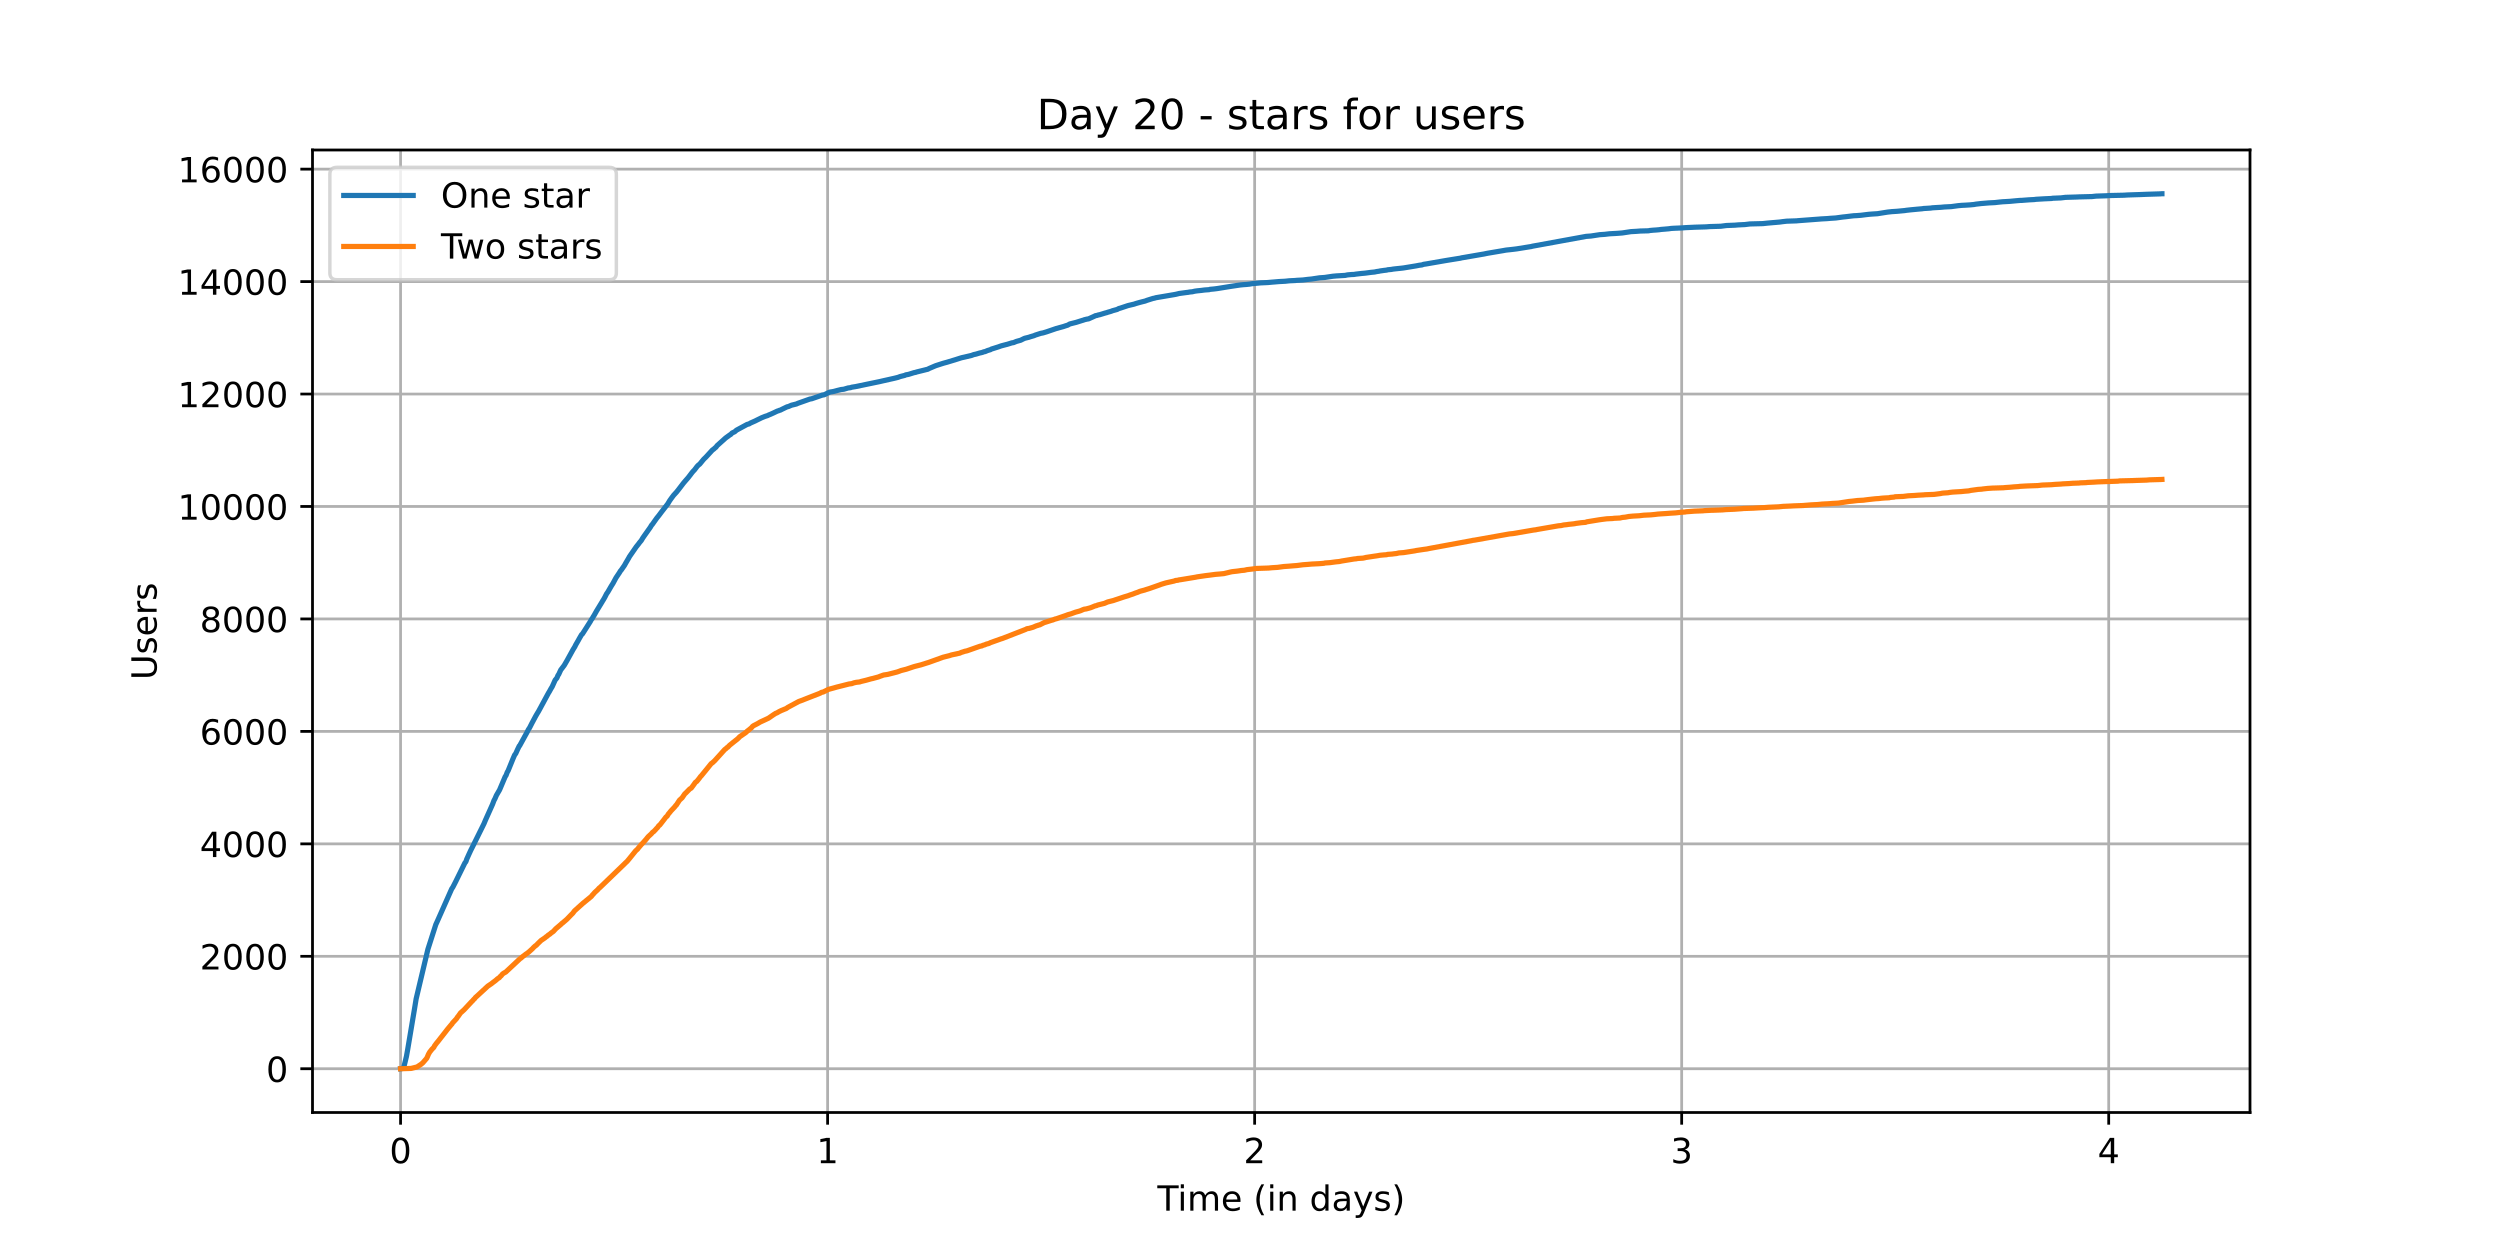 <?xml version="1.0" encoding="utf-8" standalone="no"?>
<!DOCTYPE svg PUBLIC "-//W3C//DTD SVG 1.1//EN"
  "http://www.w3.org/Graphics/SVG/1.1/DTD/svg11.dtd">
<!-- Created with matplotlib (https://matplotlib.org/) -->
<svg height="360pt" version="1.1" viewBox="0 0 720 360" width="720pt" xmlns="http://www.w3.org/2000/svg" xmlns:xlink="http://www.w3.org/1999/xlink">
 <defs>
  <style type="text/css">*{stroke-linecap:butt;stroke-linejoin:round;}</style>
 </defs>
 <g id="figure_1">
  <g id="patch_1">
   <path d="M 0 360 
L 720 360 
L 720 0 
L 0 0 
z
" style="fill:#ffffff;"/>
  </g>
  <g id="axes_1">
   <g id="patch_2">
    <path d="M 90 320.4 
L 648 320.4 
L 648 43.2 
L 90 43.2 
z
" style="fill:#ffffff;"/>
   </g>
   <g id="matplotlib.axis_1">
    <g id="xtick_1">
     <g id="line2d_1">
      <path clip-path="url(#p280addd087)" d="M 115.364 320.4 
L 115.364 43.2 
" style="fill:none;stroke:#b0b0b0;stroke-linecap:square;stroke-width:0.8;"/>
     </g>
     <g id="line2d_2">
      <defs>
       <path d="M 0 0 
L 0 3.5 
" id="m68de639ea3" style="stroke:#000000;stroke-width:0.8;"/>
      </defs>
      <g>
       <use style="stroke:#000000;stroke-width:0.8;" x="115.364" xlink:href="#m68de639ea3" y="320.4"/>
      </g>
     </g>
     <g id="text_1">
      <!-- 0 -->
      <g transform="translate(112.182 334.998)scale(0.1 -0.1)">
       <defs>
        <path d="M 31.781 66.406 
Q 24.172 66.406 20.328 58.906 
Q 16.5 51.422 16.5 36.375 
Q 16.5 21.391 20.328 13.891 
Q 24.172 6.391 31.781 6.391 
Q 39.453 6.391 43.281 13.891 
Q 47.125 21.391 47.125 36.375 
Q 47.125 51.422 43.281 58.906 
Q 39.453 66.406 31.781 66.406 
z
M 31.781 74.219 
Q 44.047 74.219 50.516 64.516 
Q 56.984 54.828 56.984 36.375 
Q 56.984 17.969 50.516 8.266 
Q 44.047 -1.422 31.781 -1.422 
Q 19.531 -1.422 13.062 8.266 
Q 6.594 17.969 6.594 36.375 
Q 6.594 54.828 13.062 64.516 
Q 19.531 74.219 31.781 74.219 
z
" id="DejaVuSans-48"/>
       </defs>
       <use xlink:href="#DejaVuSans-48"/>
      </g>
     </g>
    </g>
    <g id="xtick_2">
     <g id="line2d_3">
      <path clip-path="url(#p280addd087)" d="M 238.35 320.4 
L 238.35 43.2 
" style="fill:none;stroke:#b0b0b0;stroke-linecap:square;stroke-width:0.8;"/>
     </g>
     <g id="line2d_4">
      <g>
       <use style="stroke:#000000;stroke-width:0.8;" x="238.35" xlink:href="#m68de639ea3" y="320.4"/>
      </g>
     </g>
     <g id="text_2">
      <!-- 1 -->
      <g transform="translate(235.168 334.998)scale(0.1 -0.1)">
       <defs>
        <path d="M 12.406 8.297 
L 28.516 8.297 
L 28.516 63.922 
L 10.984 60.406 
L 10.984 69.391 
L 28.422 72.906 
L 38.281 72.906 
L 38.281 8.297 
L 54.391 8.297 
L 54.391 0 
L 12.406 0 
z
" id="DejaVuSans-49"/>
       </defs>
       <use xlink:href="#DejaVuSans-49"/>
      </g>
     </g>
    </g>
    <g id="xtick_3">
     <g id="line2d_5">
      <path clip-path="url(#p280addd087)" d="M 361.335 320.4 
L 361.335 43.2 
" style="fill:none;stroke:#b0b0b0;stroke-linecap:square;stroke-width:0.8;"/>
     </g>
     <g id="line2d_6">
      <g>
       <use style="stroke:#000000;stroke-width:0.8;" x="361.335" xlink:href="#m68de639ea3" y="320.4"/>
      </g>
     </g>
     <g id="text_3">
      <!-- 2 -->
      <g transform="translate(358.154 334.998)scale(0.1 -0.1)">
       <defs>
        <path d="M 19.188 8.297 
L 53.609 8.297 
L 53.609 0 
L 7.328 0 
L 7.328 8.297 
Q 12.938 14.109 22.625 23.891 
Q 32.328 33.688 34.812 36.531 
Q 39.547 41.844 41.422 45.531 
Q 43.312 49.219 43.312 52.781 
Q 43.312 58.594 39.234 62.25 
Q 35.156 65.922 28.609 65.922 
Q 23.969 65.922 18.812 64.312 
Q 13.672 62.703 7.812 59.422 
L 7.812 69.391 
Q 13.766 71.781 18.938 73 
Q 24.125 74.219 28.422 74.219 
Q 39.75 74.219 46.484 68.547 
Q 53.219 62.891 53.219 53.422 
Q 53.219 48.922 51.531 44.891 
Q 49.859 40.875 45.406 35.406 
Q 44.188 33.984 37.641 27.219 
Q 31.109 20.453 19.188 8.297 
z
" id="DejaVuSans-50"/>
       </defs>
       <use xlink:href="#DejaVuSans-50"/>
      </g>
     </g>
    </g>
    <g id="xtick_4">
     <g id="line2d_7">
      <path clip-path="url(#p280addd087)" d="M 484.321 320.4 
L 484.321 43.2 
" style="fill:none;stroke:#b0b0b0;stroke-linecap:square;stroke-width:0.8;"/>
     </g>
     <g id="line2d_8">
      <g>
       <use style="stroke:#000000;stroke-width:0.8;" x="484.321" xlink:href="#m68de639ea3" y="320.4"/>
      </g>
     </g>
     <g id="text_4">
      <!-- 3 -->
      <g transform="translate(481.14 334.998)scale(0.1 -0.1)">
       <defs>
        <path d="M 40.578 39.312 
Q 47.656 37.797 51.625 33 
Q 55.609 28.219 55.609 21.188 
Q 55.609 10.406 48.188 4.484 
Q 40.766 -1.422 27.094 -1.422 
Q 22.516 -1.422 17.656 -0.516 
Q 12.797 0.391 7.625 2.203 
L 7.625 11.719 
Q 11.719 9.328 16.594 8.109 
Q 21.484 6.891 26.812 6.891 
Q 36.078 6.891 40.938 10.547 
Q 45.797 14.203 45.797 21.188 
Q 45.797 27.641 41.281 31.266 
Q 36.766 34.906 28.719 34.906 
L 20.219 34.906 
L 20.219 43.016 
L 29.109 43.016 
Q 36.375 43.016 40.234 45.922 
Q 44.094 48.828 44.094 54.297 
Q 44.094 59.906 40.109 62.906 
Q 36.141 65.922 28.719 65.922 
Q 24.656 65.922 20.016 65.031 
Q 15.375 64.156 9.812 62.312 
L 9.812 71.094 
Q 15.438 72.656 20.344 73.438 
Q 25.25 74.219 29.594 74.219 
Q 40.828 74.219 47.359 69.109 
Q 53.906 64.016 53.906 55.328 
Q 53.906 49.266 50.438 45.094 
Q 46.969 40.922 40.578 39.312 
z
" id="DejaVuSans-51"/>
       </defs>
       <use xlink:href="#DejaVuSans-51"/>
      </g>
     </g>
    </g>
    <g id="xtick_5">
     <g id="line2d_9">
      <path clip-path="url(#p280addd087)" d="M 607.307 320.4 
L 607.307 43.2 
" style="fill:none;stroke:#b0b0b0;stroke-linecap:square;stroke-width:0.8;"/>
     </g>
     <g id="line2d_10">
      <g>
       <use style="stroke:#000000;stroke-width:0.8;" x="607.307" xlink:href="#m68de639ea3" y="320.4"/>
      </g>
     </g>
     <g id="text_5">
      <!-- 4 -->
      <g transform="translate(604.126 334.998)scale(0.1 -0.1)">
       <defs>
        <path d="M 37.797 64.312 
L 12.891 25.391 
L 37.797 25.391 
z
M 35.203 72.906 
L 47.609 72.906 
L 47.609 25.391 
L 58.016 25.391 
L 58.016 17.188 
L 47.609 17.188 
L 47.609 0 
L 37.797 0 
L 37.797 17.188 
L 4.891 17.188 
L 4.891 26.703 
z
" id="DejaVuSans-52"/>
       </defs>
       <use xlink:href="#DejaVuSans-52"/>
      </g>
     </g>
    </g>
    <g id="text_6">
     <!-- Time (in days) -->
     <g transform="translate(333.327 348.677)scale(0.1 -0.1)">
      <defs>
       <path d="M -0.297 72.906 
L 61.375 72.906 
L 61.375 64.594 
L 35.5 64.594 
L 35.5 0 
L 25.594 0 
L 25.594 64.594 
L -0.297 64.594 
z
" id="DejaVuSans-84"/>
       <path d="M 9.422 54.688 
L 18.406 54.688 
L 18.406 0 
L 9.422 0 
z
M 9.422 75.984 
L 18.406 75.984 
L 18.406 64.594 
L 9.422 64.594 
z
" id="DejaVuSans-105"/>
       <path d="M 52 44.188 
Q 55.375 50.25 60.062 53.125 
Q 64.75 56 71.094 56 
Q 79.641 56 84.281 50.016 
Q 88.922 44.047 88.922 33.016 
L 88.922 0 
L 79.891 0 
L 79.891 32.719 
Q 79.891 40.578 77.094 44.375 
Q 74.312 48.188 68.609 48.188 
Q 61.625 48.188 57.562 43.547 
Q 53.516 38.922 53.516 30.906 
L 53.516 0 
L 44.484 0 
L 44.484 32.719 
Q 44.484 40.625 41.703 44.406 
Q 38.922 48.188 33.109 48.188 
Q 26.219 48.188 22.156 43.531 
Q 18.109 38.875 18.109 30.906 
L 18.109 0 
L 9.078 0 
L 9.078 54.688 
L 18.109 54.688 
L 18.109 46.188 
Q 21.188 51.219 25.484 53.609 
Q 29.781 56 35.688 56 
Q 41.656 56 45.828 52.969 
Q 50 49.953 52 44.188 
z
" id="DejaVuSans-109"/>
       <path d="M 56.203 29.594 
L 56.203 25.203 
L 14.891 25.203 
Q 15.484 15.922 20.484 11.062 
Q 25.484 6.203 34.422 6.203 
Q 39.594 6.203 44.453 7.469 
Q 49.312 8.734 54.109 11.281 
L 54.109 2.781 
Q 49.266 0.734 44.188 -0.344 
Q 39.109 -1.422 33.891 -1.422 
Q 20.797 -1.422 13.156 6.188 
Q 5.516 13.812 5.516 26.812 
Q 5.516 40.234 12.766 48.109 
Q 20.016 56 32.328 56 
Q 43.359 56 49.781 48.891 
Q 56.203 41.797 56.203 29.594 
z
M 47.219 32.234 
Q 47.125 39.594 43.094 43.984 
Q 39.062 48.391 32.422 48.391 
Q 24.906 48.391 20.391 44.141 
Q 15.875 39.891 15.188 32.172 
z
" id="DejaVuSans-101"/>
       <path id="DejaVuSans-32"/>
       <path d="M 31 75.875 
Q 24.469 64.656 21.281 53.656 
Q 18.109 42.672 18.109 31.391 
Q 18.109 20.125 21.312 9.062 
Q 24.516 -2 31 -13.188 
L 23.188 -13.188 
Q 15.875 -1.703 12.234 9.375 
Q 8.594 20.453 8.594 31.391 
Q 8.594 42.281 12.203 53.312 
Q 15.828 64.359 23.188 75.875 
z
" id="DejaVuSans-40"/>
       <path d="M 54.891 33.016 
L 54.891 0 
L 45.906 0 
L 45.906 32.719 
Q 45.906 40.484 42.875 44.328 
Q 39.844 48.188 33.797 48.188 
Q 26.516 48.188 22.312 43.547 
Q 18.109 38.922 18.109 30.906 
L 18.109 0 
L 9.078 0 
L 9.078 54.688 
L 18.109 54.688 
L 18.109 46.188 
Q 21.344 51.125 25.703 53.562 
Q 30.078 56 35.797 56 
Q 45.219 56 50.047 50.172 
Q 54.891 44.344 54.891 33.016 
z
" id="DejaVuSans-110"/>
       <path d="M 45.406 46.391 
L 45.406 75.984 
L 54.391 75.984 
L 54.391 0 
L 45.406 0 
L 45.406 8.203 
Q 42.578 3.328 38.25 0.953 
Q 33.938 -1.422 27.875 -1.422 
Q 17.969 -1.422 11.734 6.484 
Q 5.516 14.406 5.516 27.297 
Q 5.516 40.188 11.734 48.094 
Q 17.969 56 27.875 56 
Q 33.938 56 38.25 53.625 
Q 42.578 51.266 45.406 46.391 
z
M 14.797 27.297 
Q 14.797 17.391 18.875 11.75 
Q 22.953 6.109 30.078 6.109 
Q 37.203 6.109 41.297 11.75 
Q 45.406 17.391 45.406 27.297 
Q 45.406 37.203 41.297 42.844 
Q 37.203 48.484 30.078 48.484 
Q 22.953 48.484 18.875 42.844 
Q 14.797 37.203 14.797 27.297 
z
" id="DejaVuSans-100"/>
       <path d="M 34.281 27.484 
Q 23.391 27.484 19.188 25 
Q 14.984 22.516 14.984 16.5 
Q 14.984 11.719 18.141 8.906 
Q 21.297 6.109 26.703 6.109 
Q 34.188 6.109 38.703 11.406 
Q 43.219 16.703 43.219 25.484 
L 43.219 27.484 
z
M 52.203 31.203 
L 52.203 0 
L 43.219 0 
L 43.219 8.297 
Q 40.141 3.328 35.547 0.953 
Q 30.953 -1.422 24.312 -1.422 
Q 15.922 -1.422 10.953 3.297 
Q 6 8.016 6 15.922 
Q 6 25.141 12.172 29.828 
Q 18.359 34.516 30.609 34.516 
L 43.219 34.516 
L 43.219 35.406 
Q 43.219 41.609 39.141 45 
Q 35.062 48.391 27.688 48.391 
Q 23 48.391 18.547 47.266 
Q 14.109 46.141 10.016 43.891 
L 10.016 52.203 
Q 14.938 54.109 19.578 55.047 
Q 24.219 56 28.609 56 
Q 40.484 56 46.344 49.844 
Q 52.203 43.703 52.203 31.203 
z
" id="DejaVuSans-97"/>
       <path d="M 32.172 -5.078 
Q 28.375 -14.844 24.75 -17.812 
Q 21.141 -20.797 15.094 -20.797 
L 7.906 -20.797 
L 7.906 -13.281 
L 13.188 -13.281 
Q 16.891 -13.281 18.938 -11.516 
Q 21 -9.766 23.484 -3.219 
L 25.094 0.875 
L 2.984 54.688 
L 12.5 54.688 
L 29.594 11.922 
L 46.688 54.688 
L 56.203 54.688 
z
" id="DejaVuSans-121"/>
       <path d="M 44.281 53.078 
L 44.281 44.578 
Q 40.484 46.531 36.375 47.5 
Q 32.281 48.484 27.875 48.484 
Q 21.188 48.484 17.844 46.438 
Q 14.5 44.391 14.5 40.281 
Q 14.5 37.156 16.891 35.375 
Q 19.281 33.594 26.516 31.984 
L 29.594 31.297 
Q 39.156 29.25 43.188 25.516 
Q 47.219 21.781 47.219 15.094 
Q 47.219 7.469 41.188 3.016 
Q 35.156 -1.422 24.609 -1.422 
Q 20.219 -1.422 15.453 -0.562 
Q 10.688 0.297 5.422 2 
L 5.422 11.281 
Q 10.406 8.688 15.234 7.391 
Q 20.062 6.109 24.812 6.109 
Q 31.156 6.109 34.562 8.281 
Q 37.984 10.453 37.984 14.406 
Q 37.984 18.062 35.516 20.016 
Q 33.062 21.969 24.703 23.781 
L 21.578 24.516 
Q 13.234 26.266 9.516 29.906 
Q 5.812 33.547 5.812 39.891 
Q 5.812 47.609 11.281 51.797 
Q 16.75 56 26.812 56 
Q 31.781 56 36.172 55.266 
Q 40.578 54.547 44.281 53.078 
z
" id="DejaVuSans-115"/>
       <path d="M 8.016 75.875 
L 15.828 75.875 
Q 23.141 64.359 26.781 53.312 
Q 30.422 42.281 30.422 31.391 
Q 30.422 20.453 26.781 9.375 
Q 23.141 -1.703 15.828 -13.188 
L 8.016 -13.188 
Q 14.5 -2 17.703 9.062 
Q 20.906 20.125 20.906 31.391 
Q 20.906 42.672 17.703 53.656 
Q 14.5 64.656 8.016 75.875 
z
" id="DejaVuSans-41"/>
      </defs>
      <use xlink:href="#DejaVuSans-84"/>
      <use x="57.959" xlink:href="#DejaVuSans-105"/>
      <use x="85.742" xlink:href="#DejaVuSans-109"/>
      <use x="183.154" xlink:href="#DejaVuSans-101"/>
      <use x="244.678" xlink:href="#DejaVuSans-32"/>
      <use x="276.465" xlink:href="#DejaVuSans-40"/>
      <use x="315.479" xlink:href="#DejaVuSans-105"/>
      <use x="343.262" xlink:href="#DejaVuSans-110"/>
      <use x="406.641" xlink:href="#DejaVuSans-32"/>
      <use x="438.428" xlink:href="#DejaVuSans-100"/>
      <use x="501.904" xlink:href="#DejaVuSans-97"/>
      <use x="563.184" xlink:href="#DejaVuSans-121"/>
      <use x="622.363" xlink:href="#DejaVuSans-115"/>
      <use x="674.463" xlink:href="#DejaVuSans-41"/>
     </g>
    </g>
   </g>
   <g id="matplotlib.axis_2">
    <g id="ytick_1">
     <g id="line2d_11">
      <path clip-path="url(#p280addd087)" d="M 90 307.8 
L 648 307.8 
" style="fill:none;stroke:#b0b0b0;stroke-linecap:square;stroke-width:0.8;"/>
     </g>
     <g id="line2d_12">
      <defs>
       <path d="M 0 0 
L -3.5 0 
" id="m679ca9706e" style="stroke:#000000;stroke-width:0.8;"/>
      </defs>
      <g>
       <use style="stroke:#000000;stroke-width:0.8;" x="90" xlink:href="#m679ca9706e" y="307.8"/>
      </g>
     </g>
     <g id="text_7">
      <!-- 0 -->
      <g transform="translate(76.638 311.599)scale(0.1 -0.1)">
       <use xlink:href="#DejaVuSans-48"/>
      </g>
     </g>
    </g>
    <g id="ytick_2">
     <g id="line2d_13">
      <path clip-path="url(#p280addd087)" d="M 90 275.413 
L 648 275.413 
" style="fill:none;stroke:#b0b0b0;stroke-linecap:square;stroke-width:0.8;"/>
     </g>
     <g id="line2d_14">
      <g>
       <use style="stroke:#000000;stroke-width:0.8;" x="90" xlink:href="#m679ca9706e" y="275.413"/>
      </g>
     </g>
     <g id="text_8">
      <!-- 2000 -->
      <g transform="translate(57.55 279.213)scale(0.1 -0.1)">
       <use xlink:href="#DejaVuSans-50"/>
       <use x="63.623" xlink:href="#DejaVuSans-48"/>
       <use x="127.246" xlink:href="#DejaVuSans-48"/>
       <use x="190.869" xlink:href="#DejaVuSans-48"/>
      </g>
     </g>
    </g>
    <g id="ytick_3">
     <g id="line2d_15">
      <path clip-path="url(#p280addd087)" d="M 90 243.027 
L 648 243.027 
" style="fill:none;stroke:#b0b0b0;stroke-linecap:square;stroke-width:0.8;"/>
     </g>
     <g id="line2d_16">
      <g>
       <use style="stroke:#000000;stroke-width:0.8;" x="90" xlink:href="#m679ca9706e" y="243.027"/>
      </g>
     </g>
     <g id="text_9">
      <!-- 4000 -->
      <g transform="translate(57.55 246.826)scale(0.1 -0.1)">
       <use xlink:href="#DejaVuSans-52"/>
       <use x="63.623" xlink:href="#DejaVuSans-48"/>
       <use x="127.246" xlink:href="#DejaVuSans-48"/>
       <use x="190.869" xlink:href="#DejaVuSans-48"/>
      </g>
     </g>
    </g>
    <g id="ytick_4">
     <g id="line2d_17">
      <path clip-path="url(#p280addd087)" d="M 90 210.64 
L 648 210.64 
" style="fill:none;stroke:#b0b0b0;stroke-linecap:square;stroke-width:0.8;"/>
     </g>
     <g id="line2d_18">
      <g>
       <use style="stroke:#000000;stroke-width:0.8;" x="90" xlink:href="#m679ca9706e" y="210.64"/>
      </g>
     </g>
     <g id="text_10">
      <!-- 6000 -->
      <g transform="translate(57.55 214.439)scale(0.1 -0.1)">
       <defs>
        <path d="M 33.016 40.375 
Q 26.375 40.375 22.484 35.828 
Q 18.609 31.297 18.609 23.391 
Q 18.609 15.531 22.484 10.953 
Q 26.375 6.391 33.016 6.391 
Q 39.656 6.391 43.531 10.953 
Q 47.406 15.531 47.406 23.391 
Q 47.406 31.297 43.531 35.828 
Q 39.656 40.375 33.016 40.375 
z
M 52.594 71.297 
L 52.594 62.312 
Q 48.875 64.062 45.094 64.984 
Q 41.312 65.922 37.594 65.922 
Q 27.828 65.922 22.672 59.328 
Q 17.531 52.734 16.797 39.406 
Q 19.672 43.656 24.016 45.922 
Q 28.375 48.188 33.594 48.188 
Q 44.578 48.188 50.953 41.516 
Q 57.328 34.859 57.328 23.391 
Q 57.328 12.156 50.688 5.359 
Q 44.047 -1.422 33.016 -1.422 
Q 20.359 -1.422 13.672 8.266 
Q 6.984 17.969 6.984 36.375 
Q 6.984 53.656 15.188 63.938 
Q 23.391 74.219 37.203 74.219 
Q 40.922 74.219 44.703 73.484 
Q 48.484 72.75 52.594 71.297 
z
" id="DejaVuSans-54"/>
       </defs>
       <use xlink:href="#DejaVuSans-54"/>
       <use x="63.623" xlink:href="#DejaVuSans-48"/>
       <use x="127.246" xlink:href="#DejaVuSans-48"/>
       <use x="190.869" xlink:href="#DejaVuSans-48"/>
      </g>
     </g>
    </g>
    <g id="ytick_5">
     <g id="line2d_19">
      <path clip-path="url(#p280addd087)" d="M 90 178.254 
L 648 178.254 
" style="fill:none;stroke:#b0b0b0;stroke-linecap:square;stroke-width:0.8;"/>
     </g>
     <g id="line2d_20">
      <g>
       <use style="stroke:#000000;stroke-width:0.8;" x="90" xlink:href="#m679ca9706e" y="178.254"/>
      </g>
     </g>
     <g id="text_11">
      <!-- 8000 -->
      <g transform="translate(57.55 182.053)scale(0.1 -0.1)">
       <defs>
        <path d="M 31.781 34.625 
Q 24.75 34.625 20.719 30.859 
Q 16.703 27.094 16.703 20.516 
Q 16.703 13.922 20.719 10.156 
Q 24.75 6.391 31.781 6.391 
Q 38.812 6.391 42.859 10.172 
Q 46.922 13.969 46.922 20.516 
Q 46.922 27.094 42.891 30.859 
Q 38.875 34.625 31.781 34.625 
z
M 21.922 38.812 
Q 15.578 40.375 12.031 44.719 
Q 8.5 49.078 8.5 55.328 
Q 8.5 64.062 14.719 69.141 
Q 20.953 74.219 31.781 74.219 
Q 42.672 74.219 48.875 69.141 
Q 55.078 64.062 55.078 55.328 
Q 55.078 49.078 51.531 44.719 
Q 48 40.375 41.703 38.812 
Q 48.828 37.156 52.797 32.312 
Q 56.781 27.484 56.781 20.516 
Q 56.781 9.906 50.312 4.234 
Q 43.844 -1.422 31.781 -1.422 
Q 19.734 -1.422 13.25 4.234 
Q 6.781 9.906 6.781 20.516 
Q 6.781 27.484 10.781 32.312 
Q 14.797 37.156 21.922 38.812 
z
M 18.312 54.391 
Q 18.312 48.734 21.844 45.562 
Q 25.391 42.391 31.781 42.391 
Q 38.141 42.391 41.719 45.562 
Q 45.312 48.734 45.312 54.391 
Q 45.312 60.062 41.719 63.234 
Q 38.141 66.406 31.781 66.406 
Q 25.391 66.406 21.844 63.234 
Q 18.312 60.062 18.312 54.391 
z
" id="DejaVuSans-56"/>
       </defs>
       <use xlink:href="#DejaVuSans-56"/>
       <use x="63.623" xlink:href="#DejaVuSans-48"/>
       <use x="127.246" xlink:href="#DejaVuSans-48"/>
       <use x="190.869" xlink:href="#DejaVuSans-48"/>
      </g>
     </g>
    </g>
    <g id="ytick_6">
     <g id="line2d_21">
      <path clip-path="url(#p280addd087)" d="M 90 145.867 
L 648 145.867 
" style="fill:none;stroke:#b0b0b0;stroke-linecap:square;stroke-width:0.8;"/>
     </g>
     <g id="line2d_22">
      <g>
       <use style="stroke:#000000;stroke-width:0.8;" x="90" xlink:href="#m679ca9706e" y="145.867"/>
      </g>
     </g>
     <g id="text_12">
      <!-- 10000 -->
      <g transform="translate(51.188 149.666)scale(0.1 -0.1)">
       <use xlink:href="#DejaVuSans-49"/>
       <use x="63.623" xlink:href="#DejaVuSans-48"/>
       <use x="127.246" xlink:href="#DejaVuSans-48"/>
       <use x="190.869" xlink:href="#DejaVuSans-48"/>
       <use x="254.492" xlink:href="#DejaVuSans-48"/>
      </g>
     </g>
    </g>
    <g id="ytick_7">
     <g id="line2d_23">
      <path clip-path="url(#p280addd087)" d="M 90 113.481 
L 648 113.481 
" style="fill:none;stroke:#b0b0b0;stroke-linecap:square;stroke-width:0.8;"/>
     </g>
     <g id="line2d_24">
      <g>
       <use style="stroke:#000000;stroke-width:0.8;" x="90" xlink:href="#m679ca9706e" y="113.481"/>
      </g>
     </g>
     <g id="text_13">
      <!-- 12000 -->
      <g transform="translate(51.188 117.28)scale(0.1 -0.1)">
       <use xlink:href="#DejaVuSans-49"/>
       <use x="63.623" xlink:href="#DejaVuSans-50"/>
       <use x="127.246" xlink:href="#DejaVuSans-48"/>
       <use x="190.869" xlink:href="#DejaVuSans-48"/>
       <use x="254.492" xlink:href="#DejaVuSans-48"/>
      </g>
     </g>
    </g>
    <g id="ytick_8">
     <g id="line2d_25">
      <path clip-path="url(#p280addd087)" d="M 90 81.094 
L 648 81.094 
" style="fill:none;stroke:#b0b0b0;stroke-linecap:square;stroke-width:0.8;"/>
     </g>
     <g id="line2d_26">
      <g>
       <use style="stroke:#000000;stroke-width:0.8;" x="90" xlink:href="#m679ca9706e" y="81.094"/>
      </g>
     </g>
     <g id="text_14">
      <!-- 14000 -->
      <g transform="translate(51.188 84.893)scale(0.1 -0.1)">
       <use xlink:href="#DejaVuSans-49"/>
       <use x="63.623" xlink:href="#DejaVuSans-52"/>
       <use x="127.246" xlink:href="#DejaVuSans-48"/>
       <use x="190.869" xlink:href="#DejaVuSans-48"/>
       <use x="254.492" xlink:href="#DejaVuSans-48"/>
      </g>
     </g>
    </g>
    <g id="ytick_9">
     <g id="line2d_27">
      <path clip-path="url(#p280addd087)" d="M 90 48.707 
L 648 48.707 
" style="fill:none;stroke:#b0b0b0;stroke-linecap:square;stroke-width:0.8;"/>
     </g>
     <g id="line2d_28">
      <g>
       <use style="stroke:#000000;stroke-width:0.8;" x="90" xlink:href="#m679ca9706e" y="48.707"/>
      </g>
     </g>
     <g id="text_15">
      <!-- 16000 -->
      <g transform="translate(51.188 52.507)scale(0.1 -0.1)">
       <use xlink:href="#DejaVuSans-49"/>
       <use x="63.623" xlink:href="#DejaVuSans-54"/>
       <use x="127.246" xlink:href="#DejaVuSans-48"/>
       <use x="190.869" xlink:href="#DejaVuSans-48"/>
       <use x="254.492" xlink:href="#DejaVuSans-48"/>
      </g>
     </g>
    </g>
    <g id="text_16">
     <!-- Users -->
     <g transform="translate(45.108 195.801)rotate(-90)scale(0.1 -0.1)">
      <defs>
       <path d="M 8.688 72.906 
L 18.609 72.906 
L 18.609 28.609 
Q 18.609 16.891 22.844 11.734 
Q 27.094 6.594 36.625 6.594 
Q 46.094 6.594 50.344 11.734 
Q 54.594 16.891 54.594 28.609 
L 54.594 72.906 
L 64.5 72.906 
L 64.5 27.391 
Q 64.5 13.141 57.438 5.859 
Q 50.391 -1.422 36.625 -1.422 
Q 22.797 -1.422 15.734 5.859 
Q 8.688 13.141 8.688 27.391 
z
" id="DejaVuSans-85"/>
       <path d="M 41.109 46.297 
Q 39.594 47.172 37.812 47.578 
Q 36.031 48 33.891 48 
Q 26.266 48 22.188 43.047 
Q 18.109 38.094 18.109 28.812 
L 18.109 0 
L 9.078 0 
L 9.078 54.688 
L 18.109 54.688 
L 18.109 46.188 
Q 20.953 51.172 25.484 53.578 
Q 30.031 56 36.531 56 
Q 37.453 56 38.578 55.875 
Q 39.703 55.766 41.062 55.516 
z
" id="DejaVuSans-114"/>
      </defs>
      <use xlink:href="#DejaVuSans-85"/>
      <use x="73.193" xlink:href="#DejaVuSans-115"/>
      <use x="125.293" xlink:href="#DejaVuSans-101"/>
      <use x="186.816" xlink:href="#DejaVuSans-114"/>
      <use x="227.93" xlink:href="#DejaVuSans-115"/>
     </g>
    </g>
   </g>
   <g id="line2d_29">
    <path clip-path="url(#p280addd087)" d="M 115.364 307.8 
L 115.868 307.735 
L 116.29 307.411 
L 117.052 304.254 
L 117.391 302.375 
L 119.338 290.797 
L 119.845 287.688 
L 123.231 273.405 
L 125.516 266.264 
L 125.94 265.341 
L 130.086 255.998 
L 130.425 255.496 
L 131.187 254.006 
L 133.896 248.5 
L 134.065 248.322 
L 134.234 248.014 
L 134.402 247.48 
L 135.08 245.974 
L 135.588 244.873 
L 136.011 244.031 
L 137.027 241.99 
L 139.397 237.197 
L 139.82 236.177 
L 141.851 231.643 
L 142.274 230.526 
L 142.529 230.072 
L 142.951 229.084 
L 143.882 227.481 
L 145.491 223.676 
L 145.744 223.303 
L 146.083 222.397 
L 146.336 221.976 
L 147.692 218.64 
L 148.198 217.458 
L 148.539 217.004 
L 149.047 215.871 
L 149.553 214.818 
L 149.639 214.802 
L 151.754 210.948 
L 152.178 210.106 
L 152.517 209.604 
L 153.193 208.276 
L 154.294 206.219 
L 154.632 205.637 
L 155.14 204.794 
L 157.933 199.629 
L 158.187 199.224 
L 158.695 198.301 
L 159.034 197.75 
L 159.879 195.872 
L 160.387 195.257 
L 160.726 194.447 
L 160.895 194.253 
L 161.488 192.957 
L 162.335 191.84 
L 162.504 191.613 
L 162.927 190.884 
L 163.266 190.301 
L 165.042 187.079 
L 165.55 186.253 
L 165.805 185.719 
L 166.566 184.407 
L 166.82 183.938 
L 167.497 182.772 
L 167.751 182.561 
L 169.951 179.096 
L 170.29 178.48 
L 170.544 178.157 
L 170.882 177.557 
L 171.052 177.314 
L 171.813 175.954 
L 173.422 173.315 
L 173.591 173.007 
L 173.761 172.764 
L 174.183 172.019 
L 174.692 171.015 
L 175.03 170.546 
L 176.045 168.797 
L 176.553 167.987 
L 177.399 166.416 
L 178.415 164.894 
L 178.669 164.457 
L 178.923 164.166 
L 179.854 162.821 
L 180.193 162.206 
L 181.04 160.765 
L 181.295 160.295 
L 183.241 157.478 
L 183.918 156.636 
L 184.172 156.279 
L 184.68 155.68 
L 185.104 154.968 
L 185.527 154.352 
L 187.303 151.842 
L 187.642 151.259 
L 187.813 151.098 
L 189.167 149.187 
L 189.42 148.879 
L 189.759 148.458 
L 190.436 147.551 
L 190.859 147.001 
L 191.114 146.677 
L 192.298 145.138 
L 192.892 144.151 
L 193.147 143.794 
L 193.569 143.211 
L 193.992 142.645 
L 194.839 141.722 
L 195.517 140.863 
L 196.617 139.422 
L 196.87 139.098 
L 197.378 138.499 
L 197.887 137.916 
L 198.225 137.528 
L 199.324 136.086 
L 199.579 135.779 
L 200.002 135.341 
L 200.425 134.791 
L 200.763 134.337 
L 201.188 133.9 
L 201.441 133.738 
L 201.78 133.35 
L 202.288 132.718 
L 202.711 132.216 
L 203.303 131.649 
L 205.25 129.528 
L 205.419 129.463 
L 205.926 128.994 
L 206.181 128.816 
L 206.518 128.346 
L 208.974 126.144 
L 209.819 125.528 
L 210.244 125.221 
L 210.413 125.156 
L 210.836 124.702 
L 211.597 124.346 
L 212.105 123.893 
L 215.152 122.241 
L 215.744 122.079 
L 216.168 121.82 
L 217.522 121.221 
L 217.86 121.043 
L 218.961 120.508 
L 219.384 120.298 
L 219.638 120.201 
L 220.314 119.925 
L 221.077 119.683 
L 221.415 119.504 
L 221.839 119.342 
L 222.77 118.921 
L 223.785 118.436 
L 224.04 118.338 
L 224.209 118.306 
L 224.462 118.177 
L 224.716 118.128 
L 225.224 117.869 
L 226.663 117.173 
L 227.086 117.075 
L 227.933 116.703 
L 229.372 116.347 
L 229.795 116.152 
L 233.265 114.922 
L 233.772 114.841 
L 236.819 113.788 
L 237.328 113.707 
L 237.665 113.561 
L 238.512 113.124 
L 239.104 112.898 
L 239.782 112.8 
L 241.39 112.396 
L 242.237 112.185 
L 242.999 112.104 
L 244.268 111.732 
L 244.946 111.651 
L 245.285 111.521 
L 245.877 111.424 
L 246.385 111.343 
L 253.41 109.886 
L 254.171 109.707 
L 257.556 108.946 
L 258.402 108.736 
L 258.656 108.671 
L 259.249 108.444 
L 260.602 108.104 
L 260.857 107.959 
L 261.449 107.861 
L 261.788 107.78 
L 263.227 107.327 
L 263.734 107.23 
L 263.989 107.133 
L 266.026 106.631 
L 266.789 106.436 
L 267.211 106.339 
L 267.55 106.145 
L 269.327 105.384 
L 269.581 105.287 
L 269.835 105.206 
L 271.698 104.607 
L 272.714 104.331 
L 273.137 104.202 
L 274.576 103.765 
L 274.914 103.667 
L 276.692 103.101 
L 277.03 103.003 
L 277.708 102.858 
L 279.823 102.356 
L 280.415 102.129 
L 281.093 101.983 
L 282.108 101.676 
L 282.7 101.546 
L 283.039 101.449 
L 283.293 101.336 
L 283.716 101.255 
L 284.392 100.963 
L 285.239 100.704 
L 285.578 100.51 
L 285.915 100.413 
L 287.609 99.878 
L 287.863 99.781 
L 288.371 99.603 
L 289.725 99.247 
L 290.063 99.166 
L 291.417 98.745 
L 291.925 98.664 
L 292.687 98.34 
L 293.957 97.984 
L 294.802 97.562 
L 295.141 97.417 
L 296.411 97.109 
L 296.58 97.028 
L 296.919 96.931 
L 297.85 96.656 
L 298.103 96.526 
L 299.712 96.008 
L 300.134 95.927 
L 300.389 95.878 
L 301.404 95.571 
L 304.197 94.615 
L 304.536 94.534 
L 304.96 94.405 
L 306.313 94.032 
L 306.822 93.854 
L 307.499 93.644 
L 308.091 93.304 
L 309.953 92.834 
L 311.647 92.3 
L 311.986 92.203 
L 312.325 92.073 
L 313.002 91.911 
L 313.51 91.83 
L 315.203 91.069 
L 315.458 90.923 
L 315.88 90.858 
L 316.305 90.713 
L 316.727 90.632 
L 318.252 90.162 
L 318.505 90.097 
L 318.76 90.033 
L 319.013 89.935 
L 320.031 89.644 
L 320.37 89.498 
L 321.724 89.126 
L 322.232 88.851 
L 322.571 88.77 
L 324.857 88.008 
L 326.635 87.587 
L 327.143 87.409 
L 328.159 87.118 
L 329.092 86.875 
L 329.43 86.794 
L 329.769 86.713 
L 330.361 86.486 
L 332.054 85.952 
L 332.478 85.871 
L 332.901 85.741 
L 338.234 84.835 
L 338.742 84.737 
L 339.588 84.527 
L 341.621 84.252 
L 342.298 84.171 
L 342.552 84.106 
L 343.399 84.025 
L 344.076 83.863 
L 344.754 83.766 
L 346.023 83.636 
L 346.617 83.555 
L 347.04 83.507 
L 348.225 83.426 
L 348.479 83.329 
L 349.41 83.248 
L 349.834 83.199 
L 350.596 83.102 
L 353.811 82.584 
L 354.403 82.487 
L 357.112 82.082 
L 358.043 81.985 
L 358.974 81.92 
L 359.905 81.823 
L 360.16 81.774 
L 360.752 81.677 
L 361.683 81.596 
L 362.698 81.499 
L 363.036 81.466 
L 365.153 81.369 
L 366.168 81.272 
L 367.354 81.175 
L 368.285 81.094 
L 370.147 80.997 
L 371.331 80.867 
L 373.025 80.786 
L 373.448 80.738 
L 375.225 80.641 
L 376.663 80.462 
L 377.679 80.365 
L 380.05 80.009 
L 381.489 79.912 
L 383.857 79.556 
L 384.958 79.458 
L 385.805 79.41 
L 387.412 79.313 
L 388.089 79.167 
L 389.189 79.07 
L 389.951 79.037 
L 390.543 78.94 
L 392.068 78.762 
L 393.168 78.665 
L 394.86 78.438 
L 395.875 78.341 
L 396.468 78.212 
L 397.145 78.114 
L 397.484 78.033 
L 398.076 77.952 
L 398.499 77.888 
L 399.346 77.79 
L 399.685 77.693 
L 400.699 77.596 
L 401.208 77.499 
L 402.053 77.402 
L 403.323 77.272 
L 404.17 77.175 
L 407.808 76.576 
L 408.316 76.479 
L 408.825 76.382 
L 409.501 76.301 
L 410.009 76.123 
L 410.686 76.025 
L 416.272 75.054 
L 416.866 74.957 
L 420.168 74.422 
L 420.591 74.358 
L 420.93 74.26 
L 421.522 74.163 
L 426.77 73.256 
L 427.362 73.159 
L 428.04 73.013 
L 428.548 72.916 
L 433.035 72.155 
L 433.457 72.074 
L 433.881 72.009 
L 434.812 71.912 
L 436.082 71.767 
L 436.844 71.669 
L 440.57 71.07 
L 440.993 71.006 
L 441.332 70.908 
L 456.826 68.075 
L 458.181 67.977 
L 460.721 67.589 
L 462.16 67.492 
L 463.515 67.33 
L 465.293 67.232 
L 466.054 67.184 
L 467.24 67.087 
L 469.694 66.714 
L 471.388 66.617 
L 472.404 66.536 
L 474.774 66.471 
L 475.112 66.39 
L 476.128 66.293 
L 476.89 66.245 
L 477.82 66.164 
L 478.329 66.083 
L 479.513 65.986 
L 480.613 65.888 
L 481.291 65.791 
L 482.052 65.743 
L 484.337 65.646 
L 485.353 65.565 
L 487.469 65.467 
L 488.146 65.435 
L 491.362 65.338 
L 492.378 65.257 
L 495.594 65.16 
L 497.202 64.949 
L 499.656 64.852 
L 500.587 64.771 
L 502.534 64.674 
L 503.972 64.496 
L 507.696 64.399 
L 509.051 64.253 
L 509.982 64.172 
L 510.321 64.14 
L 511.505 64.042 
L 512.605 63.945 
L 513.283 63.848 
L 514.553 63.702 
L 517.431 63.605 
L 517.664 63.573 
L 524.104 63.087 
L 524.441 63.055 
L 526.219 62.957 
L 527.15 62.876 
L 528.673 62.779 
L 530.704 62.504 
L 531.635 62.407 
L 533.074 62.229 
L 533.92 62.132 
L 534.682 62.099 
L 535.951 62.002 
L 537.474 61.808 
L 538.321 61.711 
L 539.167 61.646 
L 540.691 61.549 
L 543.654 61.079 
L 544.415 60.998 
L 544.838 60.949 
L 546.361 60.852 
L 547.545 60.739 
L 548.562 60.642 
L 549.07 60.561 
L 550.254 60.431 
L 551.269 60.334 
L 552.455 60.221 
L 553.555 60.124 
L 554.063 60.043 
L 554.741 60.01 
L 556.01 59.929 
L 556.519 59.848 
L 557.28 59.8 
L 558.974 59.703 
L 559.989 59.605 
L 561.936 59.508 
L 563.969 59.233 
L 565.069 59.136 
L 565.831 59.103 
L 567.355 59.006 
L 568.541 58.893 
L 569.048 58.796 
L 570.572 58.618 
L 571.758 58.52 
L 572.69 58.44 
L 574.554 58.342 
L 575.823 58.197 
L 576.84 58.099 
L 577.517 58.067 
L 578.871 57.986 
L 579.21 57.954 
L 580.226 57.857 
L 580.565 57.824 
L 581.665 57.727 
L 582.257 57.711 
L 583.529 57.614 
L 584.374 57.549 
L 585.9 57.468 
L 586.323 57.403 
L 587.931 57.306 
L 588.778 57.257 
L 590.895 57.16 
L 591.15 57.095 
L 593.52 56.998 
L 594.875 56.836 
L 598.092 56.739 
L 598.769 56.707 
L 602.493 56.61 
L 603.677 56.48 
L 606.641 56.383 
L 607.487 56.318 
L 611.719 56.221 
L 612.649 56.156 
L 615.528 56.059 
L 616.12 56.043 
L 618.49 55.946 
L 619.082 55.93 
L 622.214 55.832 
L 622.552 55.8 
L 622.636 55.8 
L 622.636 55.8 
" style="fill:none;stroke:#1f77b4;stroke-linecap:square;stroke-width:1.5;"/>
   </g>
   <g id="line2d_30">
    <path clip-path="url(#p280addd087)" d="M 115.364 307.8 
L 118.407 307.703 
L 120.099 307.282 
L 121.284 306.505 
L 121.623 306.213 
L 121.792 306.067 
L 122.723 304.982 
L 122.808 304.918 
L 123.062 304.432 
L 123.4 303.622 
L 123.739 303.023 
L 124.415 302.165 
L 124.924 301.663 
L 125.177 301.161 
L 125.77 300.367 
L 126.193 299.865 
L 126.447 299.541 
L 126.871 298.991 
L 128.308 297.161 
L 128.817 296.497 
L 130.002 295.072 
L 130.086 295.023 
L 130.34 294.602 
L 131.44 293.42 
L 131.779 292.886 
L 131.948 292.708 
L 132.626 291.736 
L 133.641 290.829 
L 135.841 288.465 
L 136.011 288.319 
L 136.519 287.737 
L 136.688 287.623 
L 136.942 287.251 
L 137.196 287.04 
L 140.497 283.996 
L 141.512 283.316 
L 141.935 282.976 
L 142.529 282.538 
L 142.951 282.198 
L 143.205 281.956 
L 143.544 281.713 
L 143.797 281.583 
L 144.052 281.243 
L 144.305 281.049 
L 144.728 280.514 
L 145.152 280.223 
L 145.66 279.948 
L 149.723 276.142 
L 150.062 275.915 
L 150.57 275.462 
L 150.909 275.219 
L 151.417 274.814 
L 151.839 274.539 
L 152.348 274.134 
L 153.024 273.519 
L 153.363 273.211 
L 153.616 272.92 
L 154.124 272.45 
L 154.463 272.223 
L 154.886 271.77 
L 155.817 270.863 
L 156.917 270.118 
L 157.341 269.762 
L 157.594 269.616 
L 157.848 269.357 
L 158.441 268.968 
L 158.611 268.79 
L 158.779 268.661 
L 159.372 268.24 
L 160.049 267.495 
L 161.573 266.199 
L 161.826 265.94 
L 162.08 265.762 
L 163.266 264.742 
L 164.45 263.511 
L 164.958 263.009 
L 165.466 262.329 
L 167.836 260.192 
L 170.29 258.184 
L 170.629 257.747 
L 170.798 257.585 
L 171.305 257.002 
L 171.899 256.467 
L 172.152 256.224 
L 172.575 255.739 
L 172.744 255.641 
L 179.769 248.873 
L 180.108 248.533 
L 180.617 248.063 
L 181.209 247.35 
L 183.071 245.035 
L 183.241 244.889 
L 183.41 244.727 
L 183.58 244.598 
L 183.918 244.144 
L 184.765 243.156 
L 185.272 242.638 
L 186.203 241.569 
L 186.372 241.343 
L 186.711 240.938 
L 187.558 240.161 
L 187.981 239.659 
L 188.236 239.529 
L 188.489 239.254 
L 188.744 238.995 
L 189.081 238.606 
L 189.336 238.363 
L 189.759 237.764 
L 190.012 237.618 
L 190.351 237.181 
L 191.283 235.983 
L 191.79 235.303 
L 192.129 235.06 
L 192.468 234.461 
L 192.808 234.072 
L 193.231 233.538 
L 194.247 232.469 
L 194.67 231.918 
L 194.754 231.902 
L 195.686 230.461 
L 196.448 229.765 
L 196.956 229.02 
L 197.209 228.647 
L 197.548 228.34 
L 198.648 227.222 
L 199.071 226.979 
L 199.41 226.526 
L 199.918 225.83 
L 200.257 225.328 
L 200.679 225.036 
L 201.018 224.615 
L 201.356 224.194 
L 201.78 223.611 
L 201.949 223.465 
L 204.15 220.761 
L 204.826 219.919 
L 205.165 219.692 
L 205.842 219.061 
L 208.719 215.871 
L 209.058 215.628 
L 209.397 215.288 
L 209.566 215.223 
L 210.158 214.608 
L 212.528 212.713 
L 213.036 212.179 
L 214.729 211.013 
L 214.982 210.802 
L 215.152 210.608 
L 215.744 210.154 
L 216.421 209.588 
L 216.76 209.183 
L 217.099 208.956 
L 217.522 208.746 
L 218.199 208.389 
L 218.961 207.936 
L 220.061 207.434 
L 221.331 206.835 
L 222.854 205.782 
L 223.023 205.685 
L 223.362 205.458 
L 223.785 205.296 
L 224.462 204.892 
L 224.632 204.827 
L 224.971 204.649 
L 225.224 204.552 
L 226.071 204.195 
L 226.41 204.066 
L 226.916 203.71 
L 230.048 202.025 
L 230.64 201.815 
L 236.227 199.629 
L 236.565 199.402 
L 237.073 199.305 
L 238.597 198.544 
L 240.035 198.155 
L 241.051 197.864 
L 241.39 197.783 
L 244.523 196.989 
L 245.285 196.892 
L 245.961 196.649 
L 246.638 196.504 
L 247.569 196.406 
L 247.992 196.261 
L 249.262 195.953 
L 249.516 195.888 
L 250.785 195.532 
L 251.04 195.467 
L 251.378 195.402 
L 251.716 195.305 
L 252.985 194.965 
L 253.578 194.722 
L 253.747 194.674 
L 254.086 194.544 
L 254.509 194.398 
L 255.186 194.301 
L 255.694 194.22 
L 257.471 193.767 
L 258.402 193.524 
L 258.995 193.313 
L 259.502 193.119 
L 261.026 192.73 
L 263.142 192.018 
L 263.481 191.921 
L 265.264 191.467 
L 267.042 190.901 
L 267.381 190.803 
L 271.614 189.281 
L 273.476 188.812 
L 273.983 188.634 
L 276.438 188.099 
L 276.776 187.921 
L 277.453 187.711 
L 277.876 187.565 
L 278.3 187.484 
L 278.553 187.419 
L 282.277 186.107 
L 282.785 186.026 
L 283.039 185.865 
L 283.461 185.751 
L 283.631 185.703 
L 284.055 185.508 
L 284.308 185.443 
L 284.647 185.363 
L 284.901 185.265 
L 285.239 185.087 
L 288.371 183.97 
L 288.624 183.905 
L 288.878 183.808 
L 295.396 181.266 
L 295.649 181.12 
L 295.902 181.039 
L 296.327 180.99 
L 297.511 180.65 
L 298.442 180.245 
L 298.95 180.1 
L 299.119 180.019 
L 299.458 179.954 
L 300.728 179.306 
L 301.065 179.209 
L 302.843 178.642 
L 303.182 178.561 
L 303.859 178.286 
L 304.282 178.189 
L 306.991 177.25 
L 307.583 177.023 
L 308.43 176.796 
L 308.6 176.732 
L 309.108 176.537 
L 309.784 176.294 
L 310.8 176.019 
L 311.308 175.841 
L 311.733 175.647 
L 312.239 175.452 
L 312.833 175.371 
L 313.68 175.145 
L 314.017 175.047 
L 314.525 174.853 
L 315.372 174.497 
L 315.796 174.416 
L 316.135 174.254 
L 318.083 173.768 
L 319.013 173.363 
L 320.623 172.958 
L 320.878 172.877 
L 321.132 172.78 
L 321.64 172.618 
L 323.756 171.906 
L 324.857 171.582 
L 325.45 171.355 
L 326.296 171.08 
L 326.973 170.805 
L 327.652 170.578 
L 328.245 170.319 
L 328.583 170.222 
L 329.684 169.93 
L 329.938 169.833 
L 330.784 169.574 
L 331.039 169.493 
L 334.17 168.392 
L 334.34 168.311 
L 335.779 167.874 
L 338.15 167.339 
L 338.573 167.177 
L 339.251 167.113 
L 339.419 167.032 
L 340.096 166.935 
L 344.331 166.238 
L 344.754 166.141 
L 347.293 165.769 
L 348.14 165.671 
L 350.087 165.412 
L 351.272 165.315 
L 352.457 165.202 
L 352.88 165.105 
L 353.134 165.04 
L 353.558 164.943 
L 354.403 164.732 
L 354.911 164.635 
L 356.267 164.489 
L 356.943 164.392 
L 357.451 164.311 
L 358.382 164.23 
L 359.143 164.052 
L 360.582 163.89 
L 361.175 163.809 
L 361.683 163.728 
L 362.36 163.696 
L 365.323 163.599 
L 366.337 163.502 
L 367.946 163.404 
L 369.724 163.162 
L 371.162 163.064 
L 372.263 162.967 
L 373.532 162.87 
L 375.309 162.643 
L 376.663 162.546 
L 377.763 162.449 
L 379.711 162.352 
L 380.472 162.303 
L 381.319 162.222 
L 381.573 162.141 
L 383.012 162.044 
L 384.704 161.817 
L 385.719 161.72 
L 386.397 161.575 
L 389.951 160.992 
L 390.629 160.927 
L 390.967 160.846 
L 392.49 160.749 
L 392.999 160.652 
L 393.337 160.554 
L 395.791 160.182 
L 396.384 160.101 
L 396.892 160.02 
L 397.398 159.923 
L 398.584 159.81 
L 399.346 159.761 
L 399.599 159.664 
L 400.953 159.567 
L 401.377 159.502 
L 402.139 159.421 
L 402.9 159.243 
L 404.254 159.146 
L 407.469 158.644 
L 407.894 158.546 
L 410.178 158.206 
L 410.94 158.109 
L 411.617 157.963 
L 423.806 155.713 
L 424.23 155.615 
L 424.653 155.567 
L 434.727 153.769 
L 435.743 153.672 
L 441.671 152.652 
L 442.263 152.587 
L 442.602 152.506 
L 448.782 151.438 
L 449.629 151.357 
L 450.307 151.195 
L 451.238 151.098 
L 451.746 151.017 
L 453.015 150.887 
L 453.524 150.822 
L 453.778 150.757 
L 455.471 150.531 
L 456.657 150.434 
L 456.995 150.288 
L 460.551 149.705 
L 461.229 149.608 
L 462.752 149.413 
L 464.446 149.332 
L 464.869 149.268 
L 466.562 149.187 
L 467.24 149.025 
L 468.086 148.944 
L 468.594 148.847 
L 469.102 148.749 
L 470.288 148.636 
L 472.065 148.539 
L 473.419 148.377 
L 475.45 148.28 
L 476.72 148.15 
L 477.482 148.053 
L 478.413 147.988 
L 479.936 147.891 
L 480.952 147.81 
L 482.559 147.713 
L 483.998 147.551 
L 485.353 147.454 
L 485.607 147.389 
L 486.96 147.292 
L 487.977 147.211 
L 490.431 147.114 
L 490.854 147.065 
L 492.715 146.968 
L 493.393 146.952 
L 496.016 146.855 
L 497.117 146.758 
L 499.487 146.661 
L 500.334 146.596 
L 501.687 146.499 
L 502.11 146.45 
L 504.988 146.353 
L 505.75 146.304 
L 507.528 146.207 
L 508.12 146.191 
L 509.304 146.094 
L 510.066 146.061 
L 512.266 145.964 
L 513.536 145.835 
L 515.737 145.738 
L 516.584 145.689 
L 519.294 145.592 
L 519.631 145.559 
L 520.817 145.462 
L 521.663 145.397 
L 523.596 145.3 
L 524.78 145.171 
L 526.727 145.074 
L 527.658 144.993 
L 529.435 144.895 
L 532.481 144.426 
L 533.497 144.329 
L 534.936 144.151 
L 536.713 144.053 
L 537.136 143.989 
L 537.897 143.892 
L 539.336 143.73 
L 540.267 143.632 
L 541.114 143.584 
L 541.876 143.487 
L 542.723 143.422 
L 544.076 143.357 
L 544.415 143.26 
L 545.515 143.163 
L 545.769 143.066 
L 548.139 142.968 
L 549.576 142.79 
L 551.438 142.693 
L 552.455 142.612 
L 553.978 142.531 
L 554.402 142.483 
L 557.025 142.386 
L 558.889 142.143 
L 559.313 142.045 
L 559.736 141.997 
L 561.005 141.916 
L 561.514 141.819 
L 562.36 141.722 
L 563.122 141.673 
L 564.816 141.576 
L 565.916 141.463 
L 566.933 141.382 
L 567.609 141.236 
L 569.725 140.944 
L 570.742 140.88 
L 570.995 140.831 
L 572.436 140.669 
L 573.876 140.572 
L 574.468 140.556 
L 577.009 140.475 
L 577.432 140.426 
L 578.871 140.329 
L 580.057 140.216 
L 581.326 140.135 
L 581.749 140.07 
L 583.443 139.973 
L 584.205 139.94 
L 586.916 139.843 
L 588.186 139.697 
L 590.726 139.6 
L 591.826 139.503 
L 593.604 139.406 
L 594.028 139.357 
L 595.975 139.26 
L 596.906 139.179 
L 598.769 139.114 
L 599.023 139.066 
L 600.801 139.001 
L 601.054 138.953 
L 603.085 138.855 
L 604.016 138.791 
L 606.556 138.693 
L 607.233 138.677 
L 609.941 138.58 
L 610.449 138.499 
L 614.343 138.402 
L 615.019 138.37 
L 618.151 138.272 
L 619.082 138.191 
L 622.383 138.094 
L 622.636 138.078 
L 622.636 138.078 
" style="fill:none;stroke:#ff7f0e;stroke-linecap:square;stroke-width:1.5;"/>
   </g>
   <g id="patch_3">
    <path d="M 90 320.4 
L 90 43.2 
" style="fill:none;stroke:#000000;stroke-linecap:square;stroke-linejoin:miter;stroke-width:0.8;"/>
   </g>
   <g id="patch_4">
    <path d="M 648 320.4 
L 648 43.2 
" style="fill:none;stroke:#000000;stroke-linecap:square;stroke-linejoin:miter;stroke-width:0.8;"/>
   </g>
   <g id="patch_5">
    <path d="M 90 320.4 
L 648 320.4 
" style="fill:none;stroke:#000000;stroke-linecap:square;stroke-linejoin:miter;stroke-width:0.8;"/>
   </g>
   <g id="patch_6">
    <path d="M 90 43.2 
L 648 43.2 
" style="fill:none;stroke:#000000;stroke-linecap:square;stroke-linejoin:miter;stroke-width:0.8;"/>
   </g>
   <g id="text_17">
    <!-- Day 20 - stars for users -->
    <g transform="translate(298.609 37.2)scale(0.12 -0.12)">
     <defs>
      <path d="M 19.672 64.797 
L 19.672 8.109 
L 31.594 8.109 
Q 46.688 8.109 53.688 14.938 
Q 60.688 21.781 60.688 36.531 
Q 60.688 51.172 53.688 57.984 
Q 46.688 64.797 31.594 64.797 
z
M 9.812 72.906 
L 30.078 72.906 
Q 51.266 72.906 61.172 64.094 
Q 71.094 55.281 71.094 36.531 
Q 71.094 17.672 61.125 8.828 
Q 51.172 0 30.078 0 
L 9.812 0 
z
" id="DejaVuSans-68"/>
      <path d="M 4.891 31.391 
L 31.203 31.391 
L 31.203 23.391 
L 4.891 23.391 
z
" id="DejaVuSans-45"/>
      <path d="M 18.312 70.219 
L 18.312 54.688 
L 36.812 54.688 
L 36.812 47.703 
L 18.312 47.703 
L 18.312 18.016 
Q 18.312 11.328 20.141 9.422 
Q 21.969 7.516 27.594 7.516 
L 36.812 7.516 
L 36.812 0 
L 27.594 0 
Q 17.188 0 13.234 3.875 
Q 9.281 7.766 9.281 18.016 
L 9.281 47.703 
L 2.688 47.703 
L 2.688 54.688 
L 9.281 54.688 
L 9.281 70.219 
z
" id="DejaVuSans-116"/>
      <path d="M 37.109 75.984 
L 37.109 68.5 
L 28.516 68.5 
Q 23.688 68.5 21.797 66.547 
Q 19.922 64.594 19.922 59.516 
L 19.922 54.688 
L 34.719 54.688 
L 34.719 47.703 
L 19.922 47.703 
L 19.922 0 
L 10.891 0 
L 10.891 47.703 
L 2.297 47.703 
L 2.297 54.688 
L 10.891 54.688 
L 10.891 58.5 
Q 10.891 67.625 15.141 71.797 
Q 19.391 75.984 28.609 75.984 
z
" id="DejaVuSans-102"/>
      <path d="M 30.609 48.391 
Q 23.391 48.391 19.188 42.75 
Q 14.984 37.109 14.984 27.297 
Q 14.984 17.484 19.156 11.844 
Q 23.344 6.203 30.609 6.203 
Q 37.797 6.203 41.984 11.859 
Q 46.188 17.531 46.188 27.297 
Q 46.188 37.016 41.984 42.703 
Q 37.797 48.391 30.609 48.391 
z
M 30.609 56 
Q 42.328 56 49.016 48.375 
Q 55.719 40.766 55.719 27.297 
Q 55.719 13.875 49.016 6.219 
Q 42.328 -1.422 30.609 -1.422 
Q 18.844 -1.422 12.172 6.219 
Q 5.516 13.875 5.516 27.297 
Q 5.516 40.766 12.172 48.375 
Q 18.844 56 30.609 56 
z
" id="DejaVuSans-111"/>
      <path d="M 8.5 21.578 
L 8.5 54.688 
L 17.484 54.688 
L 17.484 21.922 
Q 17.484 14.156 20.5 10.266 
Q 23.531 6.391 29.594 6.391 
Q 36.859 6.391 41.078 11.031 
Q 45.312 15.672 45.312 23.688 
L 45.312 54.688 
L 54.297 54.688 
L 54.297 0 
L 45.312 0 
L 45.312 8.406 
Q 42.047 3.422 37.719 1 
Q 33.406 -1.422 27.688 -1.422 
Q 18.266 -1.422 13.375 4.438 
Q 8.5 10.297 8.5 21.578 
z
M 31.109 56 
z
" id="DejaVuSans-117"/>
     </defs>
     <use xlink:href="#DejaVuSans-68"/>
     <use x="77.002" xlink:href="#DejaVuSans-97"/>
     <use x="138.281" xlink:href="#DejaVuSans-121"/>
     <use x="197.461" xlink:href="#DejaVuSans-32"/>
     <use x="229.248" xlink:href="#DejaVuSans-50"/>
     <use x="292.871" xlink:href="#DejaVuSans-48"/>
     <use x="356.494" xlink:href="#DejaVuSans-32"/>
     <use x="388.281" xlink:href="#DejaVuSans-45"/>
     <use x="424.365" xlink:href="#DejaVuSans-32"/>
     <use x="456.152" xlink:href="#DejaVuSans-115"/>
     <use x="508.252" xlink:href="#DejaVuSans-116"/>
     <use x="547.461" xlink:href="#DejaVuSans-97"/>
     <use x="608.74" xlink:href="#DejaVuSans-114"/>
     <use x="649.854" xlink:href="#DejaVuSans-115"/>
     <use x="701.953" xlink:href="#DejaVuSans-32"/>
     <use x="733.74" xlink:href="#DejaVuSans-102"/>
     <use x="768.945" xlink:href="#DejaVuSans-111"/>
     <use x="830.127" xlink:href="#DejaVuSans-114"/>
     <use x="871.24" xlink:href="#DejaVuSans-32"/>
     <use x="903.027" xlink:href="#DejaVuSans-117"/>
     <use x="966.406" xlink:href="#DejaVuSans-115"/>
     <use x="1018.506" xlink:href="#DejaVuSans-101"/>
     <use x="1080.029" xlink:href="#DejaVuSans-114"/>
     <use x="1121.143" xlink:href="#DejaVuSans-115"/>
    </g>
   </g>
   <g id="legend_1">
    <g id="patch_7">
     <path d="M 97 80.556 
L 175.511 80.556 
Q 177.511 80.556 177.511 78.556 
L 177.511 50.2 
Q 177.511 48.2 175.511 48.2 
L 97 48.2 
Q 95 48.2 95 50.2 
L 95 78.556 
Q 95 80.556 97 80.556 
z
" style="fill:#ffffff;opacity:0.8;stroke:#cccccc;stroke-linejoin:miter;"/>
    </g>
    <g id="line2d_31">
     <path d="M 99 56.298 
L 119 56.298 
" style="fill:none;stroke:#1f77b4;stroke-linecap:square;stroke-width:1.5;"/>
    </g>
    <g id="line2d_32"/>
    <g id="text_18">
     <!-- One star -->
     <g transform="translate(127 59.798)scale(0.1 -0.1)">
      <defs>
       <path d="M 39.406 66.219 
Q 28.656 66.219 22.328 58.203 
Q 16.016 50.203 16.016 36.375 
Q 16.016 22.609 22.328 14.594 
Q 28.656 6.594 39.406 6.594 
Q 50.141 6.594 56.422 14.594 
Q 62.703 22.609 62.703 36.375 
Q 62.703 50.203 56.422 58.203 
Q 50.141 66.219 39.406 66.219 
z
M 39.406 74.219 
Q 54.734 74.219 63.906 63.938 
Q 73.094 53.656 73.094 36.375 
Q 73.094 19.141 63.906 8.859 
Q 54.734 -1.422 39.406 -1.422 
Q 24.031 -1.422 14.812 8.828 
Q 5.609 19.094 5.609 36.375 
Q 5.609 53.656 14.812 63.938 
Q 24.031 74.219 39.406 74.219 
z
" id="DejaVuSans-79"/>
      </defs>
      <use xlink:href="#DejaVuSans-79"/>
      <use x="78.711" xlink:href="#DejaVuSans-110"/>
      <use x="142.09" xlink:href="#DejaVuSans-101"/>
      <use x="203.613" xlink:href="#DejaVuSans-32"/>
      <use x="235.4" xlink:href="#DejaVuSans-115"/>
      <use x="287.5" xlink:href="#DejaVuSans-116"/>
      <use x="326.709" xlink:href="#DejaVuSans-97"/>
      <use x="387.988" xlink:href="#DejaVuSans-114"/>
     </g>
    </g>
    <g id="line2d_33">
     <path d="M 99 70.977 
L 119 70.977 
" style="fill:none;stroke:#ff7f0e;stroke-linecap:square;stroke-width:1.5;"/>
    </g>
    <g id="line2d_34"/>
    <g id="text_19">
     <!-- Two stars -->
     <g transform="translate(127 74.477)scale(0.1 -0.1)">
      <defs>
       <path d="M 4.203 54.688 
L 13.188 54.688 
L 24.422 12.016 
L 35.594 54.688 
L 46.188 54.688 
L 57.422 12.016 
L 68.609 54.688 
L 77.594 54.688 
L 63.281 0 
L 52.688 0 
L 40.922 44.828 
L 29.109 0 
L 18.5 0 
z
" id="DejaVuSans-119"/>
      </defs>
      <use xlink:href="#DejaVuSans-84"/>
      <use x="44.584" xlink:href="#DejaVuSans-119"/>
      <use x="126.371" xlink:href="#DejaVuSans-111"/>
      <use x="187.553" xlink:href="#DejaVuSans-32"/>
      <use x="219.34" xlink:href="#DejaVuSans-115"/>
      <use x="271.439" xlink:href="#DejaVuSans-116"/>
      <use x="310.648" xlink:href="#DejaVuSans-97"/>
      <use x="371.928" xlink:href="#DejaVuSans-114"/>
      <use x="413.041" xlink:href="#DejaVuSans-115"/>
     </g>
    </g>
   </g>
  </g>
 </g>
 <defs>
  <clipPath id="p280addd087">
   <rect height="277.2" width="558" x="90" y="43.2"/>
  </clipPath>
 </defs>
</svg>
